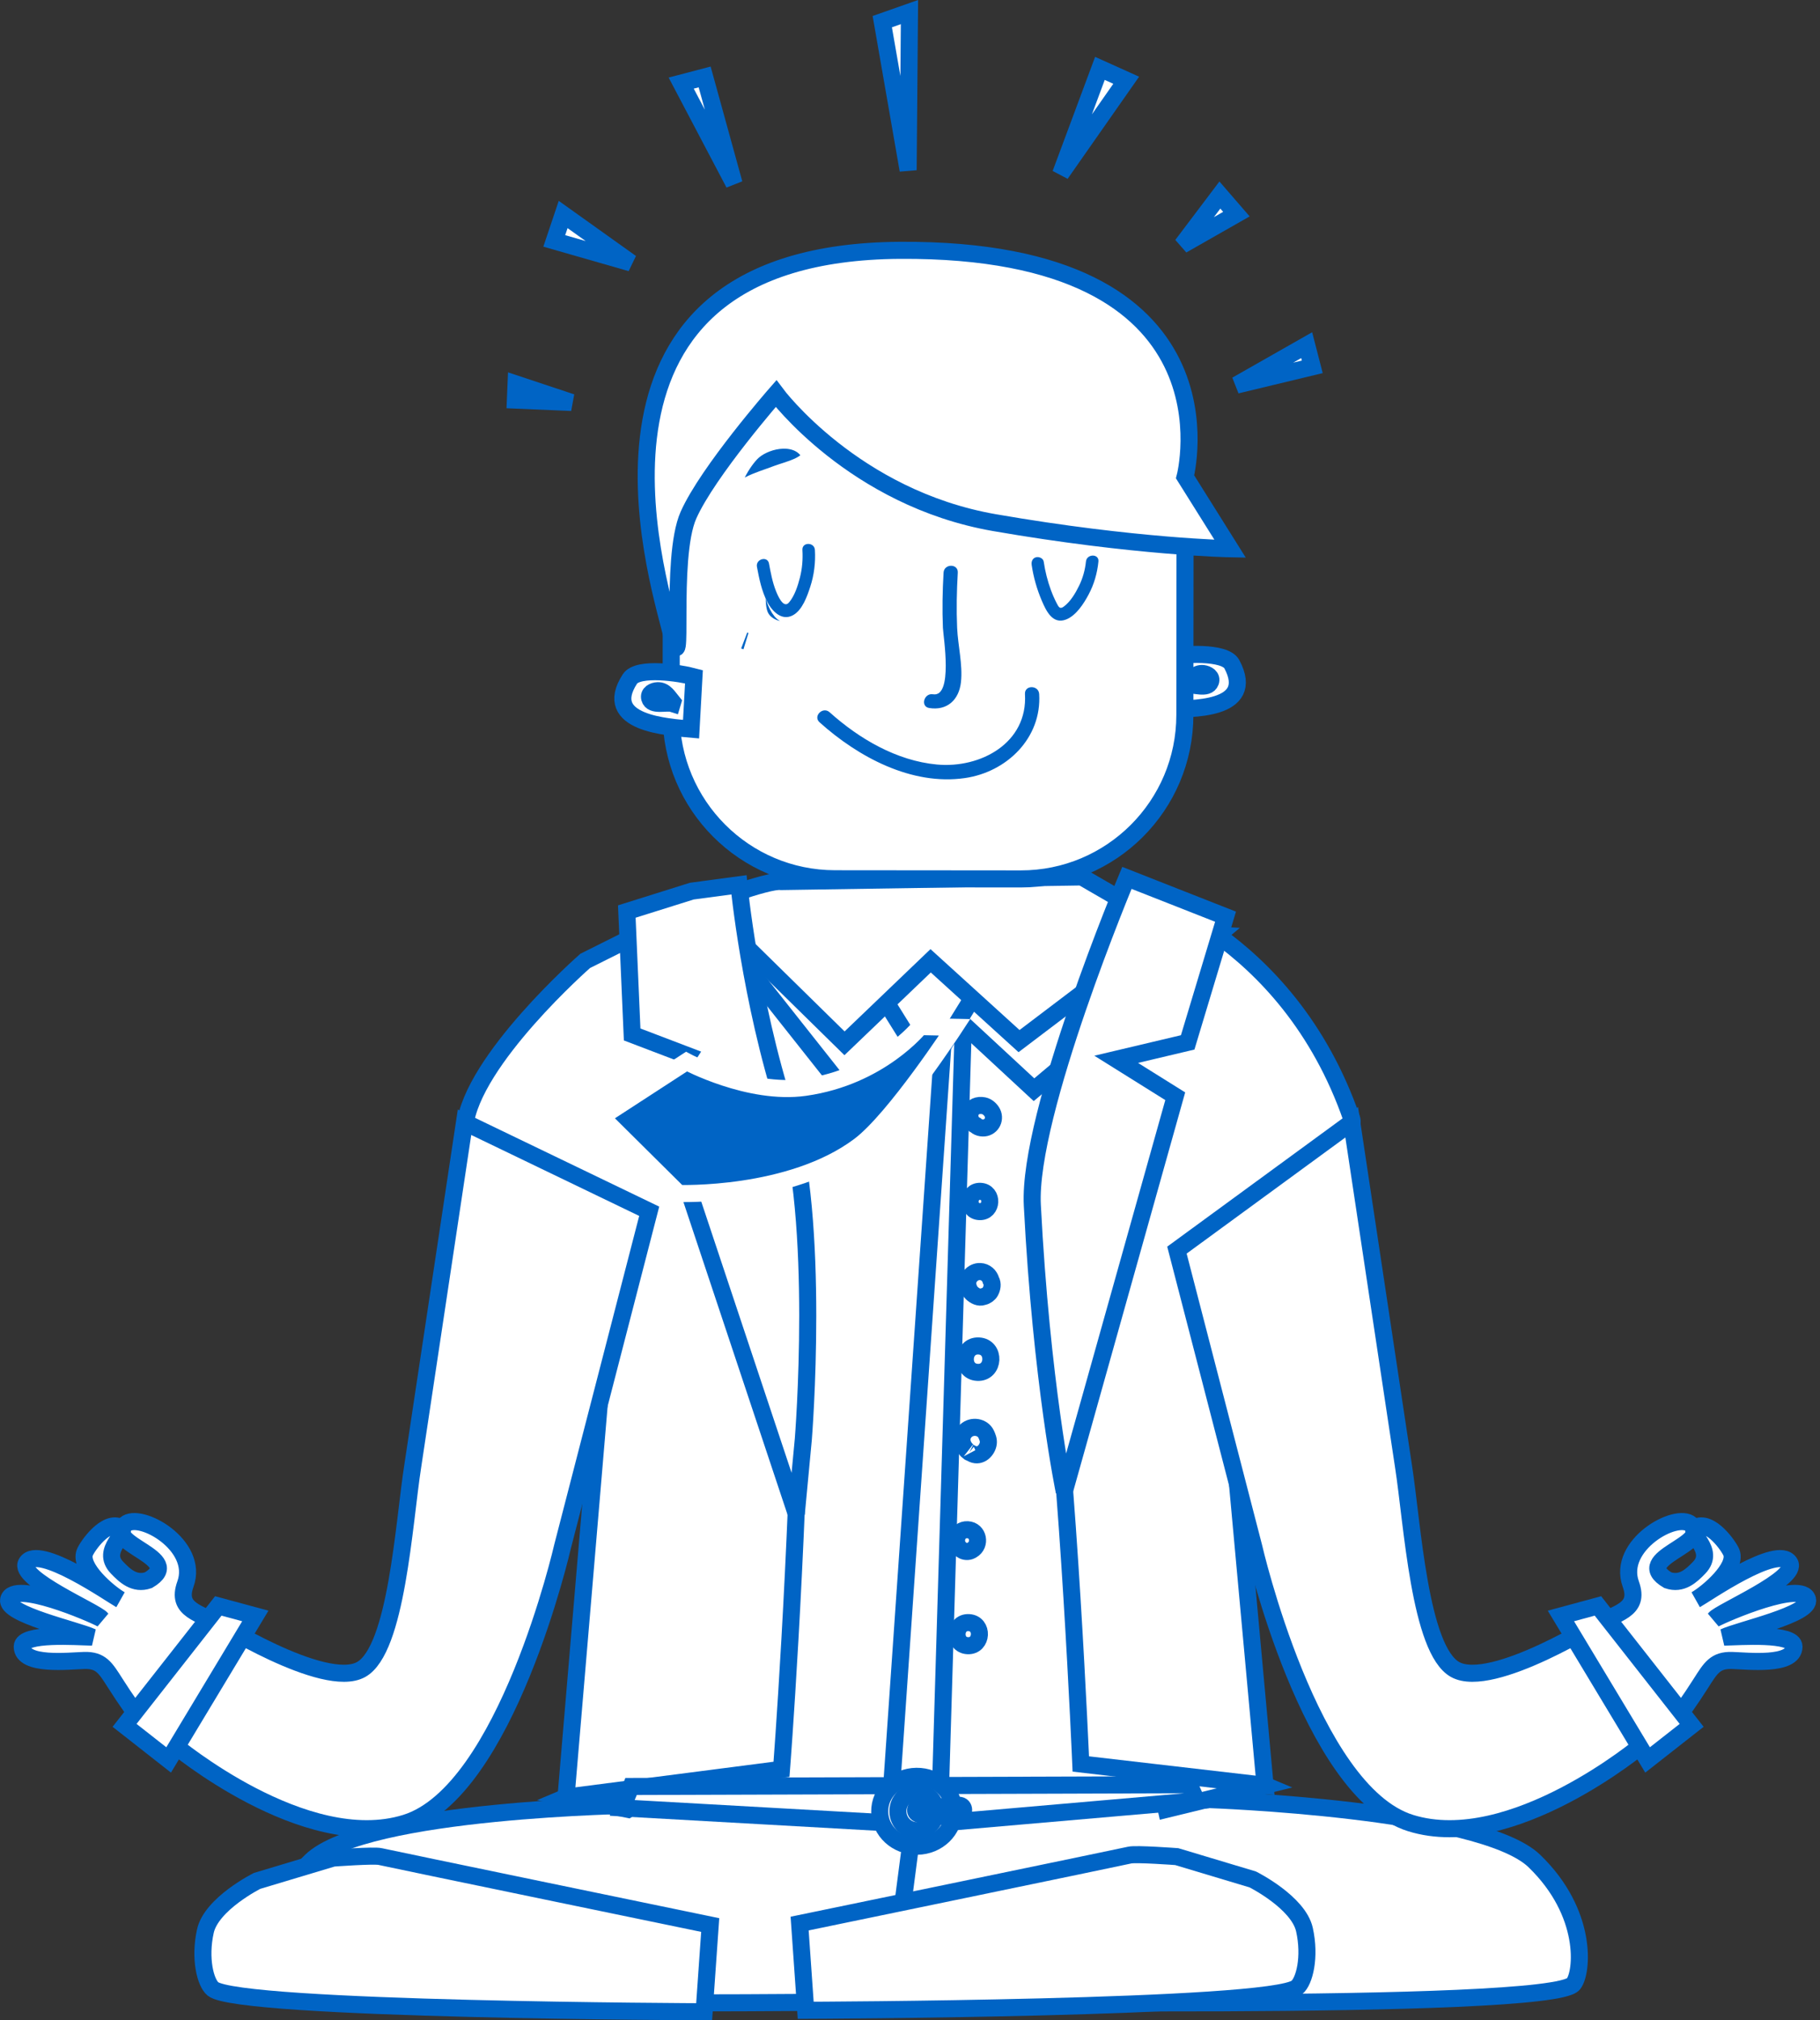<?xml version="1.0" encoding="UTF-8"?>
<svg width="320px" height="355px" viewBox="0 0 320 355" version="1.1" xmlns="http://www.w3.org/2000/svg" xmlns:xlink="http://www.w3.org/1999/xlink">
    <rect x="0" y="0" width="320" height="355" fill="#333333" stroke="none"/>
    <!-- Generator: Sketch 48.2 (47327) - http://www.bohemiancoding.com/sketch -->
    <title>man</title>
    <desc>Created with Sketch.</desc>
    <defs></defs>
    <g id="White-Landing--Copy-7" stroke="none" stroke-width="1" fill="none" fill-rule="evenodd" transform="translate(-170, -937)">
        <g id="Group-31" transform="translate(-88, -410)">
            <g id="man" transform="translate(259, 1349)">
                <g id="Page-1">
                    <g>
                        <path d="M123.661,314.488 L110.947,315.187 C110.947,315.187 63.162,315.841 53.67,325.006 C44.179,334.17 45.2,344.611 46.797,346.607 C50.725,351.517 166.915,349.553 166.915,349.553 L163.782,314.207 L123.661,314.488 Z" id="Fill-1" fill="#FFFFFF"></path>
                        <path d="M123.661,314.488 L110.947,315.187 C110.947,315.187 63.162,315.841 53.67,325.006 C44.179,334.17 45.2,344.611 46.797,346.607 C50.725,351.517 166.915,349.553 166.915,349.553 L163.782,314.207 L123.661,314.488 Z" id="Stroke-3" stroke="#0064C5" stroke-width="3"></path>
                        <path d="M200.257,314.488 L211.48,314.207 C211.48,314.207 259.285,315.841 268.777,325.006 C278.269,334.17 277.247,344.611 275.65,346.607 C271.723,351.517 155.532,349.553 155.532,349.553 L160.136,314.207 L200.257,314.488 Z" id="Fill-5" fill="#FFFFFF"></path>
                        <path d="M200.257,314.488 L211.48,314.207 C211.48,314.207 259.285,315.841 268.777,325.006 C278.269,334.17 277.247,344.611 275.65,346.607 C271.723,351.517 155.532,349.553 155.532,349.553 L160.136,314.207 L200.257,314.488 Z" id="Stroke-7" stroke="#0064C5" stroke-width="3"></path>
                        <path d="M57.568,324.493 L44.2,328.503 C44.2,328.503 36.18,332.514 35.11,337.326 C34.041,342.138 35.118,346.406 36.447,347.486 C41.059,351.234 122.803,351.496 122.803,351.496 L123.872,336.257 C123.872,336.257 66.925,324.493 65.856,324.226 C64.787,323.958 57.568,324.493 57.568,324.493" id="Fill-9" fill="#FFFFFF"></path>
                        <path d="M57.568,324.493 L44.2,328.503 C44.2,328.503 36.18,332.514 35.11,337.326 C34.041,342.138 35.118,346.406 36.447,347.486 C41.059,351.234 122.803,351.496 122.803,351.496 L123.872,336.257 C123.872,336.257 66.925,324.493 65.856,324.226 C64.787,323.958 57.568,324.493 57.568,324.493 Z" id="Stroke-11" stroke="#0064C5" stroke-width="3"></path>
                        <path d="M205.898,324.236 L219.266,328.246 C219.266,328.246 227.286,332.257 228.356,337.069 C229.425,341.881 228.348,346.149 227.019,347.229 C222.407,350.977 140.663,351.239 140.663,351.239 L139.594,336 C139.594,336 196.541,324.236 197.61,323.969 C198.679,323.701 205.898,324.236 205.898,324.236" id="Fill-13" fill="#FFFFFF"></path>
                        <path d="M205.898,324.236 L219.266,328.246 C219.266,328.246 227.286,332.257 228.356,337.069 C229.425,341.881 228.348,346.149 227.019,347.229 C222.407,350.977 140.663,351.239 140.663,351.239 L139.594,336 C139.594,336 196.541,324.236 197.61,323.969 C198.679,323.701 205.898,324.236 205.898,324.236 Z" id="Stroke-15" stroke="#0064C5" stroke-width="3"></path>
                        <polygon id="Fill-17" fill="#FFFFFF" points="204.056 315.938 221.429 311.712 201.239 303.26"></polygon>
                        <polygon id="Stroke-19" stroke="#0064C5" stroke-width="3" points="204.056 315.938 221.429 311.712 201.239 303.26"></polygon>
                        <path d="M109.405,315.934 L98.517,313.789 C98.517,313.789 127.519,301.535 127.66,302.72 C127.8,303.906 109.405,315.934 109.405,315.934" id="Fill-21" fill="#FFFFFF"></path>
                        <path d="M109.405,315.934 L98.517,313.789 C98.517,313.789 127.519,301.535 127.66,302.72 C127.8,303.906 109.405,315.934 109.405,315.934 Z" id="Stroke-23" stroke="#0064C5" stroke-width="3"></path>
                        <path d="M163.629,157.746 C129.208,155.424 116.77,162.152 104.232,168.362 C89.769,175.525 86.034,189.087 86.034,189.087 L113.965,211.192 L109.233,309.783 L111.214,315.048 L208.129,314.107 L213.323,199.274 C213.323,199.274 235.727,184.816 227.534,177.573 C210.542,162.551 204.62,160.514 163.629,157.746" id="Fill-25" fill="#FFFFFF"></path>
                        <path d="M163.629,157.746 C129.208,155.424 116.77,162.152 104.232,168.362 C89.769,175.525 86.034,189.087 86.034,189.087 L113.965,211.192 L109.233,309.783 L111.214,315.048 L208.129,314.107 L213.323,199.274 C213.323,199.274 235.727,184.816 227.534,177.573 C210.542,162.551 204.62,160.514 163.629,157.746 Z" id="Stroke-27" stroke="#0064C5" stroke-width="3"></path>
                        <polygon id="Fill-29" fill="#FFFFFF" points="155.794 311.672 164.388 311.419 168.465 175.013 165.243 174.856"></polygon>
                        <polygon id="Stroke-31" stroke="#0064C5" stroke-width="3" points="155.794 311.672 164.388 311.419 168.465 175.013 165.243 174.856"></polygon>
                        <polygon id="Fill-33" fill="#FFFFFF" points="148.587 190.953 165.817 175.602 180.801 189.48 213.144 162.314 121.668 156.962"></polygon>
                        <polygon id="Stroke-35" stroke="#0064C5" stroke-width="3" points="148.587 190.953 165.817 175.602 180.801 189.48 213.144 162.314 121.668 156.962"></polygon>
                        <path d="M119.65,253.874 C118.17,254.858 116.822,256.017 115.633,257.335 C115.187,257.841 115.909,258.631 116.437,258.209 C117.782,257.142 118.977,255.908 120.356,254.882 C120.993,254.41 120.312,253.439 119.65,253.874" id="Fill-37" fill="#FFFFFF"></path>
                        <path d="M119.65,253.874 C118.17,254.858 116.822,256.017 115.633,257.335 C115.187,257.841 115.909,258.631 116.437,258.209 C117.782,257.142 118.977,255.908 120.356,254.882 C120.993,254.41 120.312,253.439 119.65,253.874 Z" id="Stroke-39" stroke="#0064C5" stroke-width="3"></path>
                        <path d="M117.522,244.639 C116.385,244.863 115.208,244.769 114.178,245.356 C113.569,245.703 114.123,246.512 114.701,246.366 C115.715,246.109 116.764,246.03 117.779,245.777 C118.424,245.615 118.172,244.512 117.522,244.639" id="Fill-41" fill="#FFFFFF"></path>
                        <path d="M117.522,244.639 C116.385,244.863 115.208,244.769 114.178,245.356 C113.569,245.703 114.123,246.512 114.701,246.366 C115.715,246.109 116.764,246.03 117.779,245.777 C118.424,245.615 118.172,244.512 117.522,244.639 Z" id="Stroke-43" stroke="#0064C5" stroke-width="3"></path>
                        <path d="M115.941,234.501 C115.287,234.112 114.799,235.105 115.276,235.57 C115.765,236.045 116.387,236.275 116.942,236.669 C117.608,237.14 118.399,236.213 117.757,235.683 C117.197,235.22 116.561,234.872 115.941,234.501" id="Fill-45" fill="#FFFFFF"></path>
                        <path d="M115.941,234.501 C115.287,234.112 114.799,235.105 115.276,235.57 C115.765,236.045 116.387,236.275 116.942,236.669 C117.608,237.14 118.399,236.213 117.757,235.683 C117.197,235.22 116.561,234.872 115.941,234.501 Z" id="Stroke-47" stroke="#0064C5" stroke-width="3"></path>
                        <path d="M171.962,192.295 C170.969,192.101 169.958,192.427 169.616,193.478 C169.337,194.323 169.752,195.394 170.598,195.746 C170.651,195.793 170.699,195.851 170.76,195.891 C171.077,196.099 171.423,196.187 171.795,196.199 C173.197,196.244 174.079,194.796 173.491,193.556 C173.214,192.978 172.596,192.42 171.962,192.295" id="Fill-49" fill="#FFFFFF"></path>
                        <path d="M171.962,192.295 C170.969,192.101 169.958,192.427 169.616,193.478 C169.337,194.323 169.752,195.394 170.598,195.746 C170.651,195.793 170.699,195.851 170.76,195.891 C171.077,196.099 171.423,196.187 171.795,196.199 C173.197,196.244 174.079,194.796 173.491,193.556 C173.214,192.978 172.596,192.42 171.962,192.295 Z" id="Stroke-51" stroke="#0064C5" stroke-width="3"></path>
                        <path d="M171.386,207.339 C169.093,207.226 168.918,210.784 171.211,210.897 C173.506,211.01 173.681,207.452 171.386,207.339" id="Fill-53" fill="#FFFFFF"></path>
                        <path d="M171.386,207.339 C169.093,207.226 168.918,210.784 171.211,210.897 C173.506,211.01 173.681,207.452 171.386,207.339 Z" id="Stroke-55" stroke="#0064C5" stroke-width="3"></path>
                        <path d="M171.35,221.429 C170.017,221.364 168.877,222.648 169.205,223.972 C169.323,224.442 169.521,224.89 169.878,225.227 C170.377,225.692 171.132,226.097 171.842,225.851 C171.881,225.839 171.894,225.831 171.907,225.825 C171.914,225.824 171.917,225.824 171.922,225.823 C172.388,225.727 172.868,225.389 173.108,224.974 C173.44,224.395 173.594,223.587 173.232,222.971 C172.991,222.126 172.299,221.476 171.35,221.429" id="Fill-57" fill="#FFFFFF"></path>
                        <path d="M171.35,221.429 C170.017,221.364 168.877,222.648 169.205,223.972 C169.323,224.442 169.521,224.89 169.878,225.227 C170.377,225.692 171.132,226.097 171.842,225.851 C171.881,225.839 171.894,225.831 171.907,225.825 C171.914,225.824 171.917,225.824 171.922,225.823 C172.388,225.727 172.868,225.389 173.108,224.974 C173.44,224.395 173.594,223.587 173.232,222.971 C172.991,222.126 172.299,221.476 171.35,221.429 Z" id="Stroke-59" stroke="#0064C5" stroke-width="3"></path>
                        <path d="M171.087,234.506 C168.094,234.359 167.866,238.998 170.858,239.145 C173.849,239.293 174.077,234.653 171.087,234.506" id="Fill-61" fill="#FFFFFF"></path>
                        <path d="M171.087,234.506 C168.094,234.359 167.866,238.998 170.858,239.145 C173.849,239.293 174.077,234.653 171.087,234.506 Z" id="Stroke-63" stroke="#0064C5" stroke-width="3"></path>
                        <path d="M168.868,249.375 C167.693,250.437 168.042,252.031 169.149,252.943 C168.858,252.728 168.95,252.811 169.426,253.199 C169.628,253.304 169.832,253.402 170.043,253.491 C171.373,254.074 172.601,252.839 172.763,251.621 C172.841,251.048 172.629,250.517 172.391,250.006 C171.765,248.68 169.914,248.427 168.868,249.375" id="Fill-65" fill="#FFFFFF"></path>
                        <path d="M168.868,249.375 C167.693,250.437 168.042,252.031 169.149,252.943 C168.858,252.728 168.95,252.811 169.426,253.199 C169.628,253.304 169.832,253.402 170.043,253.491 C171.373,254.074 172.601,252.839 172.763,251.621 C172.841,251.048 172.629,250.517 172.391,250.006 C171.765,248.68 169.914,248.427 168.868,249.375 Z" id="Stroke-67" stroke="#0064C5" stroke-width="3"></path>
                        <path d="M169.124,266.796 C167.194,266.7 166.492,269.196 167.997,270.264 C168.045,270.297 168.088,270.328 168.136,270.359 C168.587,270.68 169.277,270.713 169.757,270.44 C169.804,270.412 169.854,270.387 169.904,270.358 C171.507,269.442 171.05,266.891 169.124,266.796" id="Fill-69" fill="#FFFFFF"></path>
                        <path d="M169.124,266.796 C167.194,266.7 166.492,269.196 167.997,270.264 C168.045,270.297 168.088,270.328 168.136,270.359 C168.587,270.68 169.277,270.713 169.757,270.44 C169.804,270.412 169.854,270.387 169.904,270.358 C171.507,269.442 171.05,266.891 169.124,266.796 Z" id="Stroke-71" stroke="#0064C5" stroke-width="3"></path>
                        <path d="M169.341,283.12 C166.726,282.991 166.526,287.041 169.143,287.172 C171.754,287.3 171.954,283.248 169.341,283.12" id="Fill-73" fill="#FFFFFF"></path>
                        <path d="M169.341,283.12 C166.726,282.991 166.526,287.041 169.143,287.172 C171.754,287.3 171.954,283.248 169.341,283.12 Z" id="Stroke-75" stroke="#0064C5" stroke-width="3"></path>
                        <polygon id="Fill-77" fill="#FFFFFF" points="153.516 172.053 160.03 182.487 164.426 182.383 170.768 172.116 162.283 166.682"></polygon>
                        <polygon id="Stroke-79" stroke="#0064C5" stroke-width="3" points="153.516 172.053 160.03 182.487 164.426 182.383 170.768 172.116 162.283 166.682"></polygon>
                        <path d="M136.331,152.899 C133.992,152.575 122.631,156.934 122.631,156.934 L147.486,181.327 L162.629,166.827 L178.171,180.938 L204.537,160.966 L189.196,152.089 L136.331,152.899 Z" id="Fill-81" fill="#FFFFFF"></path>
                        <path d="M136.331,152.899 C133.992,152.575 122.631,156.934 122.631,156.934 L147.486,181.327 L162.629,166.827 L178.171,180.938 L204.537,160.966 L189.196,152.089 L136.331,152.899 Z" id="Stroke-83" stroke="#0064C5" stroke-width="3"></path>
                        <path d="M121.668,156.962 C121.668,156.962 140.799,190.489 139.987,231.979 C139.174,273.469 136.406,308.895 136.406,308.895 L98.517,313.789 L107.041,213.088 C107.041,213.088 79.798,204.454 80.726,195.912 C81.99,184.285 101.89,166.844 101.89,166.844 L121.668,156.962 Z" id="Fill-85" fill="#FFFFFF"></path>
                        <path d="M121.668,156.962 C121.668,156.962 140.799,190.489 139.987,231.979 C139.174,273.469 136.406,308.895 136.406,308.895 L98.517,313.789 L107.041,213.088 C107.041,213.088 79.798,204.454 80.726,195.912 C81.99,184.285 101.89,166.844 101.89,166.844 L121.668,156.962 Z" id="Stroke-87" stroke="#0064C5" stroke-width="3"></path>
                        <path d="M120.633,154.586 L109.208,158.171 L110.147,179.77 L120.008,183.526 L114.843,191.509 L139.005,264.024 L140.243,250.897 C140.243,250.897 143.359,212.285 137.114,192.965 C130.869,173.644 128.929,153.475 128.929,153.475 L120.633,154.586 Z" id="Fill-89" fill="#FFFFFF"></path>
                        <path d="M120.633,154.586 L109.208,158.171 L110.147,179.77 L120.008,183.526 L114.843,191.509 L139.005,264.024 L140.243,250.897 C140.243,250.897 143.359,212.285 137.114,192.965 C130.869,173.644 128.929,153.475 128.929,153.475 L120.633,154.586 Z" id="Stroke-91" stroke="#0064C5" stroke-width="3"></path>
                        <path d="M215.424,217.429 C215.424,217.429 238.22,199.065 236.662,194.57 C225.299,161.79 197.555,154.306 197.555,154.306 L189.922,175.756 C189.922,175.756 179.84,207.426 183.32,231.555 C186.8,255.683 189.031,307.956 189.031,307.956 L221.428,311.712 L215.424,246.126 L215.424,217.429 Z" id="Fill-93" fill="#FFFFFF"></path>
                        <path d="M215.424,217.429 C215.424,217.429 238.22,199.065 236.662,194.57 C225.299,161.79 197.555,154.306 197.555,154.306 L189.922,175.756 C189.922,175.756 179.84,207.426 183.32,231.555 C186.8,255.683 189.031,307.956 189.031,307.956 L221.428,311.712 L215.424,246.126 L215.424,217.429 Z" id="Stroke-95" stroke="#0064C5" stroke-width="3"></path>
                        <path d="M197.138,152.257 C197.138,152.257 179.681,193.773 180.507,209.776 C182.114,240.907 186.124,260.111 186.124,260.111 L205.635,190.626 L195.252,184.137 L207.824,181.163 L214.48,159.077 L197.138,152.257 Z" id="Fill-97" fill="#FFFFFF"></path>
                        <path d="M197.138,152.257 C197.138,152.257 179.681,193.773 180.507,209.776 C182.114,240.907 186.124,260.111 186.124,260.111 L205.635,190.626 L195.252,184.137 L207.824,181.163 L214.48,159.077 L197.138,152.257 Z" id="Stroke-99" stroke="#0064C5" stroke-width="3"></path>
                        <polygon id="Fill-101" fill="#FFFFFF" points="108.392 315.675 160.926 318.627 209.384 314.421 208.129 311.599 109.96 311.911"></polygon>
                        <polygon id="Stroke-103" stroke="#0064C5" stroke-width="3" points="108.392 315.675 160.926 318.627 209.384 314.421 208.129 311.599 109.96 311.911"></polygon>
                        <path d="M160.119,310.128 C156.514,310.176 153.632,312.964 153.676,316.357 C153.722,319.749 156.676,322.459 160.282,322.41 C163.882,322.363 166.768,319.576 166.723,316.185 C166.678,312.791 163.719,310.081 160.119,310.128" id="Fill-105" fill="#FFFFFF"></path>
                        <path d="M160.119,310.128 C156.514,310.176 153.632,312.964 153.676,316.357 C153.722,319.749 156.676,322.459 160.282,322.41 C163.882,322.363 166.768,319.576 166.723,316.185 C166.678,312.791 163.719,310.081 160.119,310.128 Z" id="Stroke-107" stroke="#0064C5" stroke-width="3"></path>
                        <path d="M160.156,312.873 C158.318,312.897 156.847,314.438 156.872,316.315 C156.897,318.189 158.408,319.692 160.246,319.667 C162.081,319.643 163.554,318.101 163.53,316.227 C163.505,314.351 161.991,312.849 160.156,312.873" id="Fill-109" fill="#FFFFFF"></path>
                        <path d="M160.156,312.873 C158.318,312.897 156.847,314.438 156.872,316.315 C156.897,318.189 158.408,319.692 160.246,319.667 C162.081,319.643 163.554,318.101 163.53,316.227 C163.505,314.351 161.991,312.849 160.156,312.873 Z" id="Stroke-111" stroke="#0064C5" stroke-width="3"></path>
                        <path d="M167.607,315.215 C165.381,315.253 163.163,315.892 160.963,315.281 C160.135,315.049 159.562,316.36 160.387,316.698 C162.718,317.662 165.199,317.008 167.63,316.893 C168.706,316.842 168.693,315.194 167.607,315.215" id="Fill-113" fill="#FFFFFF"></path>
                        <path d="M167.607,315.215 C165.381,315.253 163.163,315.892 160.963,315.281 C160.135,315.049 159.562,316.36 160.387,316.698 C162.718,317.662 165.199,317.008 167.63,316.893 C168.706,316.842 168.693,315.194 167.607,315.215 Z" id="Stroke-115" stroke="#0064C5" stroke-width="3"></path>
                        <path d="M215.589,114.715 C219.994,122.968 208.103,122.565 204.131,122.589 L204.405,113.373 C206.827,112.937 214.352,112.405 215.589,114.715" id="Fill-117" fill="#FFFFFF"></path>
                        <path d="M215.589,114.715 C219.994,122.968 208.103,122.565 204.131,122.589 L204.405,113.373 C206.827,112.937 214.352,112.405 215.589,114.715 Z" id="Stroke-119" stroke="#0064C5" stroke-width="3"></path>
                        <path d="M210.55,116.356 C211.283,116.445 212.152,116.945 211.834,117.809 C211.316,119.23 208.837,118.151 207.81,118.385 L207.761,118.15 C208.571,117.314 209.3,116.204 210.55,116.356" id="Fill-121" fill="#FFFFFF"></path>
                        <path d="M210.55,116.356 C211.283,116.445 212.152,116.945 211.834,117.809 C211.316,119.23 208.837,118.151 207.81,118.385 L207.761,118.15 C208.571,117.314 209.3,116.204 210.55,116.356 Z" id="Stroke-123" stroke="#0064C5" stroke-width="3"></path>
                        <path d="M207.368,79.977 C207.383,64.055 194.488,51.137 178.563,51.123 L145.9,51.093 C129.977,51.079 117.059,63.973 117.044,79.894 L117.005,123.555 C116.99,139.479 129.885,152.398 145.807,152.412 L178.472,152.441 C194.396,152.457 207.314,139.561 207.328,123.636 L207.368,79.977 Z" id="Fill-125" fill="#FFFFFF"></path>
                        <path d="M207.368,79.977 C207.383,64.055 194.488,51.137 178.563,51.123 L145.9,51.093 C129.977,51.079 117.059,63.973 117.044,79.894 L117.005,123.555 C116.99,139.479 129.885,152.398 145.807,152.412 L178.472,152.441 C194.396,152.457 207.314,139.561 207.328,123.636 L207.368,79.977 Z" id="Stroke-127" stroke="#0064C5" stroke-width="3"></path>
                        <path d="M109.753,117.305 C104.666,125.156 116.548,125.76 120.505,126.12 L121.012,116.914 C118.634,116.274 111.181,115.108 109.753,117.305" id="Fill-129" fill="#FFFFFF"></path>
                        <path d="M109.753,117.305 C104.666,125.156 116.548,125.76 120.505,126.12 L121.012,116.914 C118.634,116.274 111.181,115.108 109.753,117.305 Z" id="Stroke-131" stroke="#0064C5" stroke-width="3"></path>
                        <path d="M130.999,77.709 C129,79.868 127.233,83.487 127.05,86.472 L127.079,86.953 C128.564,83.296 132.295,82.565 135.678,81.26 C137.303,80.634 142.732,79.452 140.955,77.137 C138.614,74.084 133.175,75.362 130.999,77.709" id="Fill-133" fill="#0064C5"></path>
                        <path d="M130.999,77.709 C129,79.868 127.233,83.487 127.05,86.472 L127.079,86.953 C128.564,83.296 132.295,82.565 135.678,81.26 C137.303,80.634 142.732,79.452 140.955,77.137 C138.614,74.084 133.175,75.362 130.999,77.709 Z" id="Stroke-135" stroke="#FFFFFF" stroke-width="3"></path>
                        <path d="M157.249,41.987 C96.601,42.363 114.489,99.001 117.017,109.254 C119.545,119.509 116.626,96.191 120.052,88.509 C123.473,80.824 135.446,67.168 135.446,67.168 C135.446,67.168 149.099,85.545 173.866,89.838 C198.632,94.132 215.291,94.428 215.291,94.428 L207.366,81.793 C207.366,81.793 217.904,41.616 157.249,41.987" id="Fill-137" fill="#FFFFFF"></path>
                        <path d="M157.249,41.987 C96.601,42.363 114.489,99.001 117.017,109.254 C119.545,119.509 116.626,96.191 120.052,88.509 C123.473,80.824 135.446,67.168 135.446,67.168 C135.446,67.168 149.099,85.545 173.866,89.838 C198.632,94.132 215.291,94.428 215.291,94.428 L207.366,81.793 C207.366,81.793 217.904,41.616 157.249,41.987 Z" id="Stroke-139" stroke="#0064C5" stroke-width="3"></path>
                        <path d="M114.636,119.366 C113.898,119.393 112.99,119.818 113.234,120.706 C113.63,122.165 116.191,121.3 117.195,121.619 L117.264,121.389 C116.526,120.489 115.894,119.32 114.636,119.366" id="Fill-141" fill="#FFFFFF"></path>
                        <path d="M114.636,119.366 C113.898,119.393 112.99,119.818 113.234,120.706 C113.63,122.165 116.191,121.3 117.195,121.619 L117.264,121.389 C116.526,120.489 115.894,119.32 114.636,119.366 Z" id="Stroke-143" stroke="#0064C5" stroke-width="3"></path>
                        <path d="M129.892,110.563 C129.954,110.589 130.023,110.615 130.106,110.637 L129.892,110.563 Z" id="Fill-145" fill="#FFFFFF"></path>
                        <path d="M129.892,110.563 C129.954,110.589 130.023,110.615 130.106,110.637 L129.892,110.563 Z" id="Stroke-147" stroke="#0064C5" stroke-width="3"></path>
                        <path d="M140.503,189.068 C130.702,190.441 119.702,184.543 119.702,184.543 L104.742,194.256 L118.316,207.711 C118.316,207.711 137.978,208.429 150.117,199.313 C156.32,194.654 166.849,178.514 166.849,178.514 L160.777,178.386 C160.777,178.386 153.768,187.209 140.503,189.068" id="Fill-149" fill="#0064C5"></path>
                        <path d="M140.503,189.068 C130.702,190.441 119.702,184.543 119.702,184.543 L104.742,194.256 L118.316,207.711 C118.316,207.711 137.978,208.429 150.117,199.313 C156.32,194.654 166.849,178.514 166.849,178.514 L160.777,178.386 C160.777,178.386 153.768,187.209 140.503,189.068 Z" id="Stroke-151" stroke="#FFFFFF" stroke-width="3"></path>
                        <polygon id="Fill-153" fill="#FFFFFF" points="128.066 30.262 118.769 12.602 122.895 11.521"></polygon>
                        <polygon id="Stroke-155" stroke="#0064C5" stroke-width="3" points="128.066 30.262 118.769 12.602 122.895 11.521"></polygon>
                        <polygon id="Fill-157" fill="#FFFFFF" points="158.672 27.898 154.125 1.804 158.905 0.123"></polygon>
                        <polygon id="Stroke-159" stroke="#0064C5" stroke-width="3" points="158.672 27.898 154.125 1.804 158.905 0.123"></polygon>
                        <polygon id="Fill-161" fill="#FFFFFF" points="185.486 28.563 192.393 10.018 197.014 12.098"></polygon>
                        <polygon id="Stroke-163" stroke="#0064C5" stroke-width="3" points="185.486 28.563 192.393 10.018 197.014 12.098"></polygon>
                        <polygon id="Fill-165" fill="#FFFFFF" points="109.947 44.201 98.016 35.69 96.454 40.333"></polygon>
                        <polygon id="Stroke-167" stroke="#0064C5" stroke-width="3" points="109.947 44.201 98.016 35.69 96.454 40.333"></polygon>
                        <polygon id="Fill-169" fill="#FFFFFF" points="213.483 32.272 206.844 41.061 216.39 35.626"></polygon>
                        <polygon id="Stroke-171" stroke="#0064C5" stroke-width="3" points="213.483 32.272 206.844 41.061 216.39 35.626"></polygon>
                        <polygon id="Fill-173" fill="#FFFFFF" points="89.737 65.479 99.49 68.718 89.618 68.299"></polygon>
                        <polygon id="Stroke-175" stroke="#0064C5" stroke-width="3" points="89.737 65.479 99.49 68.718 89.618 68.299"></polygon>
                        <polygon id="Fill-177" fill="#FFFFFF" points="216.409 65.663 228.746 58.651 229.731 62.46"></polygon>
                        <polygon id="Stroke-179" stroke="#0064C5" stroke-width="3" points="216.409 65.663 228.746 58.651 229.731 62.46"></polygon>
                        <path d="M143.23,97.987 C143.099,96.583 141.148,96.567 141.035,97.987 C140.92,99.418 140.8,100.852 140.432,102.245 C140.1,103.502 139.538,105.012 138.39,105.752 C135.795,107.425 134.459,100.982 134.418,99.503 C134.414,99.382 134.394,99.272 134.362,99.172 C134.364,99.141 134.366,99.11 134.368,99.08 C134.46,97.863 132.379,97.557 132.212,98.788 C132.193,98.93 132.174,99.072 132.155,99.214 C132.139,99.33 132.135,99.445 132.143,99.557 C132.073,100.696 132.054,101.836 132.105,102.977 C132.15,103.984 132.189,105.05 132.553,106.003 C133.323,108.017 135.672,108.856 137.7,108.811 C140.155,108.756 141.374,106.831 142.22,104.774 C143.102,102.632 143.445,100.292 143.23,97.987" id="Fill-181" fill="#0064C5"></path>
                        <path d="M143.23,97.987 C143.099,96.583 141.148,96.567 141.035,97.987 C140.92,99.418 140.8,100.852 140.432,102.245 C140.1,103.502 139.538,105.012 138.39,105.752 C135.795,107.425 134.459,100.982 134.418,99.503 C134.414,99.382 134.394,99.272 134.362,99.172 C134.364,99.141 134.366,99.11 134.368,99.08 C134.46,97.863 132.379,97.557 132.212,98.788 C132.193,98.93 132.174,99.072 132.155,99.214 C132.139,99.33 132.135,99.445 132.143,99.557 C132.073,100.696 132.054,101.836 132.105,102.977 C132.15,103.984 132.189,105.05 132.553,106.003 C133.323,108.017 135.672,108.856 137.7,108.811 C140.155,108.756 141.374,106.831 142.22,104.774 C143.102,102.632 143.445,100.292 143.23,97.987 Z" id="Stroke-183" stroke="#FFFFFF" stroke-width="3"></path>
                        <path d="M190.705,98.768 C190.679,99.018 190.653,99.27 190.625,99.522 C190.44,100.943 190.047,102.345 189.43,103.637 C189.119,104.286 188.849,104.865 188.163,105.17 C187.395,105.512 186.517,105.723 185.686,105.83 C185.317,105.878 184.985,106.041 184.785,106.313 C184.499,106.271 184.226,106.208 183.99,106.107 C183.298,105.811 183.103,104.884 182.916,104.232 C182.37,102.329 182.241,100.366 182.445,98.401 C182.59,96.997 180.394,97.007 180.249,98.401 C179.995,100.858 180.223,103.504 181.129,105.82 C181.527,106.838 182.133,107.734 183.188,108.142 C184.105,108.496 185.239,108.568 186.215,108.597 C188.599,108.667 190.34,107.496 191.386,105.375 C192.233,103.658 192.556,101.787 192.776,99.905 C192.829,99.528 192.871,99.149 192.9,98.768 C193.01,97.348 190.849,97.384 190.705,98.768" id="Fill-185" fill="#0064C5"></path>
                        <path d="M190.705,98.768 C190.679,99.018 190.653,99.27 190.625,99.522 C190.44,100.943 190.047,102.345 189.43,103.637 C189.119,104.286 188.849,104.865 188.163,105.17 C187.395,105.512 186.517,105.723 185.686,105.83 C185.317,105.878 184.985,106.041 184.785,106.313 C184.499,106.271 184.226,106.208 183.99,106.107 C183.298,105.811 183.103,104.884 182.916,104.232 C182.37,102.329 182.241,100.366 182.445,98.401 C182.59,96.997 180.394,97.007 180.249,98.401 C179.995,100.858 180.223,103.504 181.129,105.82 C181.527,106.838 182.133,107.734 183.188,108.142 C184.105,108.496 185.239,108.568 186.215,108.597 C188.599,108.667 190.34,107.496 191.386,105.375 C192.233,103.658 192.556,101.787 192.776,99.905 C192.829,99.528 192.871,99.149 192.9,98.768 C193.01,97.348 190.849,97.384 190.705,98.768 Z" id="Stroke-187" stroke="#FFFFFF" stroke-width="3"></path>
                        <path d="M142.279,94.633 C142.195,93.229 139.999,93.219 140.084,94.633 C140.182,96.276 140.054,97.902 139.644,99.498 C139.27,100.957 138.716,102.699 137.724,103.866 C136.724,105.043 135.71,102.548 135.42,101.82 C134.81,100.283 134.51,98.638 134.208,97.019 C133.95,95.632 131.833,96.22 132.091,97.603 C132.485,99.711 132.912,101.834 133.903,103.757 C134.737,105.376 136.426,107.175 138.401,106.116 C140.066,105.224 140.902,102.811 141.454,101.133 C142.14,99.048 142.41,96.822 142.279,94.633" id="Fill-189" fill="#0064C5"></path>
                        <path d="M189.935,96.673 C189.787,98.14 189.377,99.602 188.729,100.927 C188.092,102.228 187.206,103.74 186.011,104.606 C185.348,105.086 185.131,104.646 184.812,104.038 C184.413,103.277 184.07,102.483 183.772,101.677 C183.176,100.061 182.762,98.389 182.509,96.685 C182.421,96.094 181.681,95.781 181.159,95.919 C180.528,96.085 180.305,96.685 180.392,97.269 C180.715,99.451 181.319,101.562 182.189,103.589 C182.943,105.346 184.082,107.775 186.441,106.856 C188.203,106.169 189.534,104.091 190.39,102.493 C191.363,100.677 191.924,98.718 192.13,96.673 C192.273,95.269 190.076,95.278 189.935,96.673" id="Fill-191" fill="#0064C5"></path>
                        <path d="M302.136,285.67 C304.832,284.404 317.466,281.665 316.811,279.057 C315.944,275.613 302.293,281.469 300.46,282.467 C301.455,281.207 315.339,275.332 313.67,272.614 C311.615,269.269 298.868,278.146 297.156,279.09 C299.326,277.846 304.444,273.429 303.424,270.797 C303.03,269.78 299.726,264.948 297.103,266.388 C295.548,267.481 300.785,270.34 297.739,273.478 C296.435,274.823 294.721,276.513 292.249,275.663 C285.571,271.748 300.243,269.366 296.291,265.847 C293.776,263.607 283.243,269.474 285.733,276.35 C287.425,281.021 283.13,281.401 279.252,283.654 C280.348,285.206 281.493,286.723 282.627,288.239 C284.691,290.997 286.657,293.81 288.641,296.626 C289.853,298.346 291.199,299.967 292.553,301.576 C294.404,299.241 296.195,296.719 298.055,293.79 C299.791,291.066 300.589,289.688 303.521,289.767 C306.185,289.839 314.428,290.806 314.428,287.341 C314.428,284.883 304.8,285.619 302.136,285.67" id="Fill-193" fill="#FFFFFF"></path>
                        <path d="M302.136,285.67 C304.832,284.404 317.466,281.665 316.811,279.057 C315.944,275.613 302.293,281.469 300.46,282.467 C301.455,281.207 315.339,275.332 313.67,272.614 C311.615,269.269 298.868,278.146 297.156,279.09 C299.326,277.846 304.444,273.429 303.424,270.797 C303.03,269.78 299.726,264.948 297.103,266.388 C295.548,267.481 300.785,270.34 297.739,273.478 C296.435,274.823 294.721,276.513 292.249,275.663 C285.571,271.748 300.243,269.366 296.291,265.847 C293.776,263.607 283.243,269.474 285.733,276.35 C287.425,281.021 283.13,281.401 279.252,283.654 C280.348,285.206 281.493,286.723 282.627,288.239 C284.691,290.997 286.657,293.81 288.641,296.626 C289.853,298.346 291.199,299.967 292.553,301.576 C294.404,299.241 296.195,296.719 298.055,293.79 C299.791,291.066 300.589,289.688 303.521,289.767 C306.185,289.839 314.428,290.806 314.428,287.341 C314.428,284.883 304.8,285.619 302.136,285.67 Z" id="Stroke-195" stroke="#0064C5" stroke-width="3"></path>
                        <path d="M236.663,195.197 C236.663,195.197 245.546,254.21 245.765,255.613 C247.334,265.65 248.588,287.918 254.861,291.368 C261.376,294.951 280.893,282.586 280.893,282.586 L287.793,304.541 C287.793,304.541 264.749,323.857 247.02,318.341 C229.291,312.825 219.42,269.727 219.42,269.727 L205.933,217.663 L236.663,195.197 Z" id="Fill-197" fill="#FFFFFF"></path>
                        <path d="M236.663,195.197 C236.663,195.197 245.546,254.21 245.765,255.613 C247.334,265.65 248.588,287.918 254.861,291.368 C261.376,294.951 280.893,282.586 280.893,282.586 L287.793,304.541 C287.793,304.541 264.749,323.857 247.02,318.341 C229.291,312.825 219.42,269.727 219.42,269.727 L205.933,217.663 L236.663,195.197 Z" id="Stroke-199" stroke="#0064C5" stroke-width="3"></path>
                        <polygon id="Fill-201" fill="#FFFFFF" points="273.445 281.947 288.684 307.248 296.434 301.171 279.955 280.187"></polygon>
                        <polygon id="Stroke-203" stroke="#0064C5" stroke-width="3" points="273.445 281.947 288.684 307.248 296.434 301.171 279.955 280.187"></polygon>
                        <path d="M15.199,285.67 C12.503,284.404 -0.131,281.665 0.524,279.057 C1.391,275.613 15.042,281.469 16.875,282.467 C15.88,281.207 1.996,275.332 3.665,272.614 C5.72,269.269 18.467,278.146 20.179,279.09 C18.009,277.846 12.891,273.429 13.911,270.797 C14.305,269.78 17.608,264.948 20.232,266.388 C21.787,267.481 16.55,270.34 19.596,273.478 C20.9,274.823 22.614,276.513 25.086,275.663 C31.764,271.748 17.092,269.366 21.044,265.847 C23.559,263.607 34.092,269.474 31.602,276.35 C29.91,281.021 34.205,281.401 38.083,283.654 C36.987,285.206 35.841,286.723 34.708,288.239 C32.644,290.997 30.678,293.81 28.694,296.626 C27.482,298.346 26.136,299.967 24.782,301.576 C22.931,299.241 21.14,296.719 19.28,293.79 C17.544,291.066 16.745,289.688 13.814,289.767 C11.149,289.839 2.907,290.806 2.907,287.341 C2.907,284.883 12.535,285.619 15.199,285.67" id="Fill-205" fill="#FFFFFF"></path>
                        <path d="M15.199,285.67 C12.503,284.404 -0.131,281.665 0.524,279.057 C1.391,275.613 15.042,281.469 16.875,282.467 C15.88,281.207 1.996,275.332 3.665,272.614 C5.72,269.269 18.467,278.146 20.179,279.09 C18.009,277.846 12.891,273.429 13.911,270.797 C14.305,269.78 17.608,264.948 20.232,266.388 C21.787,267.481 16.55,270.34 19.596,273.478 C20.9,274.823 22.614,276.513 25.086,275.663 C31.764,271.748 17.092,269.366 21.044,265.847 C23.559,263.607 34.092,269.474 31.602,276.35 C29.91,281.021 34.205,281.401 38.083,283.654 C36.987,285.206 35.841,286.723 34.708,288.239 C32.644,290.997 30.678,293.81 28.694,296.626 C27.482,298.346 26.136,299.967 24.782,301.576 C22.931,299.241 21.14,296.719 19.28,293.79 C17.544,291.066 16.745,289.688 13.814,289.767 C11.149,289.839 2.907,290.806 2.907,287.341 C2.907,284.883 12.535,285.619 15.199,285.67 Z" id="Stroke-207" stroke="#0064C5" stroke-width="3"></path>
                        <path d="M80.673,195.197 C80.673,195.197 71.79,254.21 71.571,255.613 C70.002,265.65 68.748,287.918 62.475,291.368 C55.96,294.951 36.443,282.586 36.443,282.586 L29.543,304.541 C29.543,304.541 52.587,323.857 70.316,318.341 C88.045,312.825 97.916,269.727 97.916,269.727 L113.146,210.838 L80.673,195.197 Z" id="Fill-209" fill="#FFFFFF"></path>
                        <path d="M80.673,195.197 C80.673,195.197 71.79,254.21 71.571,255.613 C70.002,265.65 68.748,287.918 62.475,291.368 C55.96,294.951 36.443,282.586 36.443,282.586 L29.543,304.541 C29.543,304.541 52.587,323.857 70.316,318.341 C88.045,312.825 97.916,269.727 97.916,269.727 L113.146,210.838 L80.673,195.197 Z" id="Stroke-211" stroke="#0064C5" stroke-width="3"></path>
                        <polygon id="Fill-213" fill="#FFFFFF" points="43.891 281.947 28.651 307.248 20.901 301.171 37.38 280.187"></polygon>
                        <polygon id="Stroke-215" stroke="#0064C5" stroke-width="3" points="43.891 281.947 28.651 307.248 20.901 301.171 37.38 280.187"></polygon>
                        <path d="M143.099,124.921 C149.869,130.997 159.253,136.074 168.649,134.72 C176.041,133.656 182.18,127.664 181.713,119.952 C181.617,118.353 179.116,118.342 179.213,119.952 C179.734,128.561 171.39,133.055 163.718,132.337 C156.64,131.675 150.057,127.811 144.867,123.153 C143.672,122.081 141.899,123.844 143.099,124.921" id="Fill-217" fill="#0064C5"></path>
                        <path d="M164.902,98.618 C164.715,101.852 164.65,105.085 164.788,108.323 C164.852,109.831 166.632,120.583 163.036,119.996 C161.462,119.739 160.785,122.147 162.371,122.406 C165.479,122.914 167.617,121.024 167.962,117.85 C168.293,114.797 167.421,111.399 167.288,108.323 C167.147,105.085 167.215,101.853 167.402,98.618 C167.495,97.011 164.995,97.016 164.902,98.618" id="Fill-219" fill="#0064C5"></path>
                    </g>
                </g>
            </g>
        </g>
    </g>
</svg>